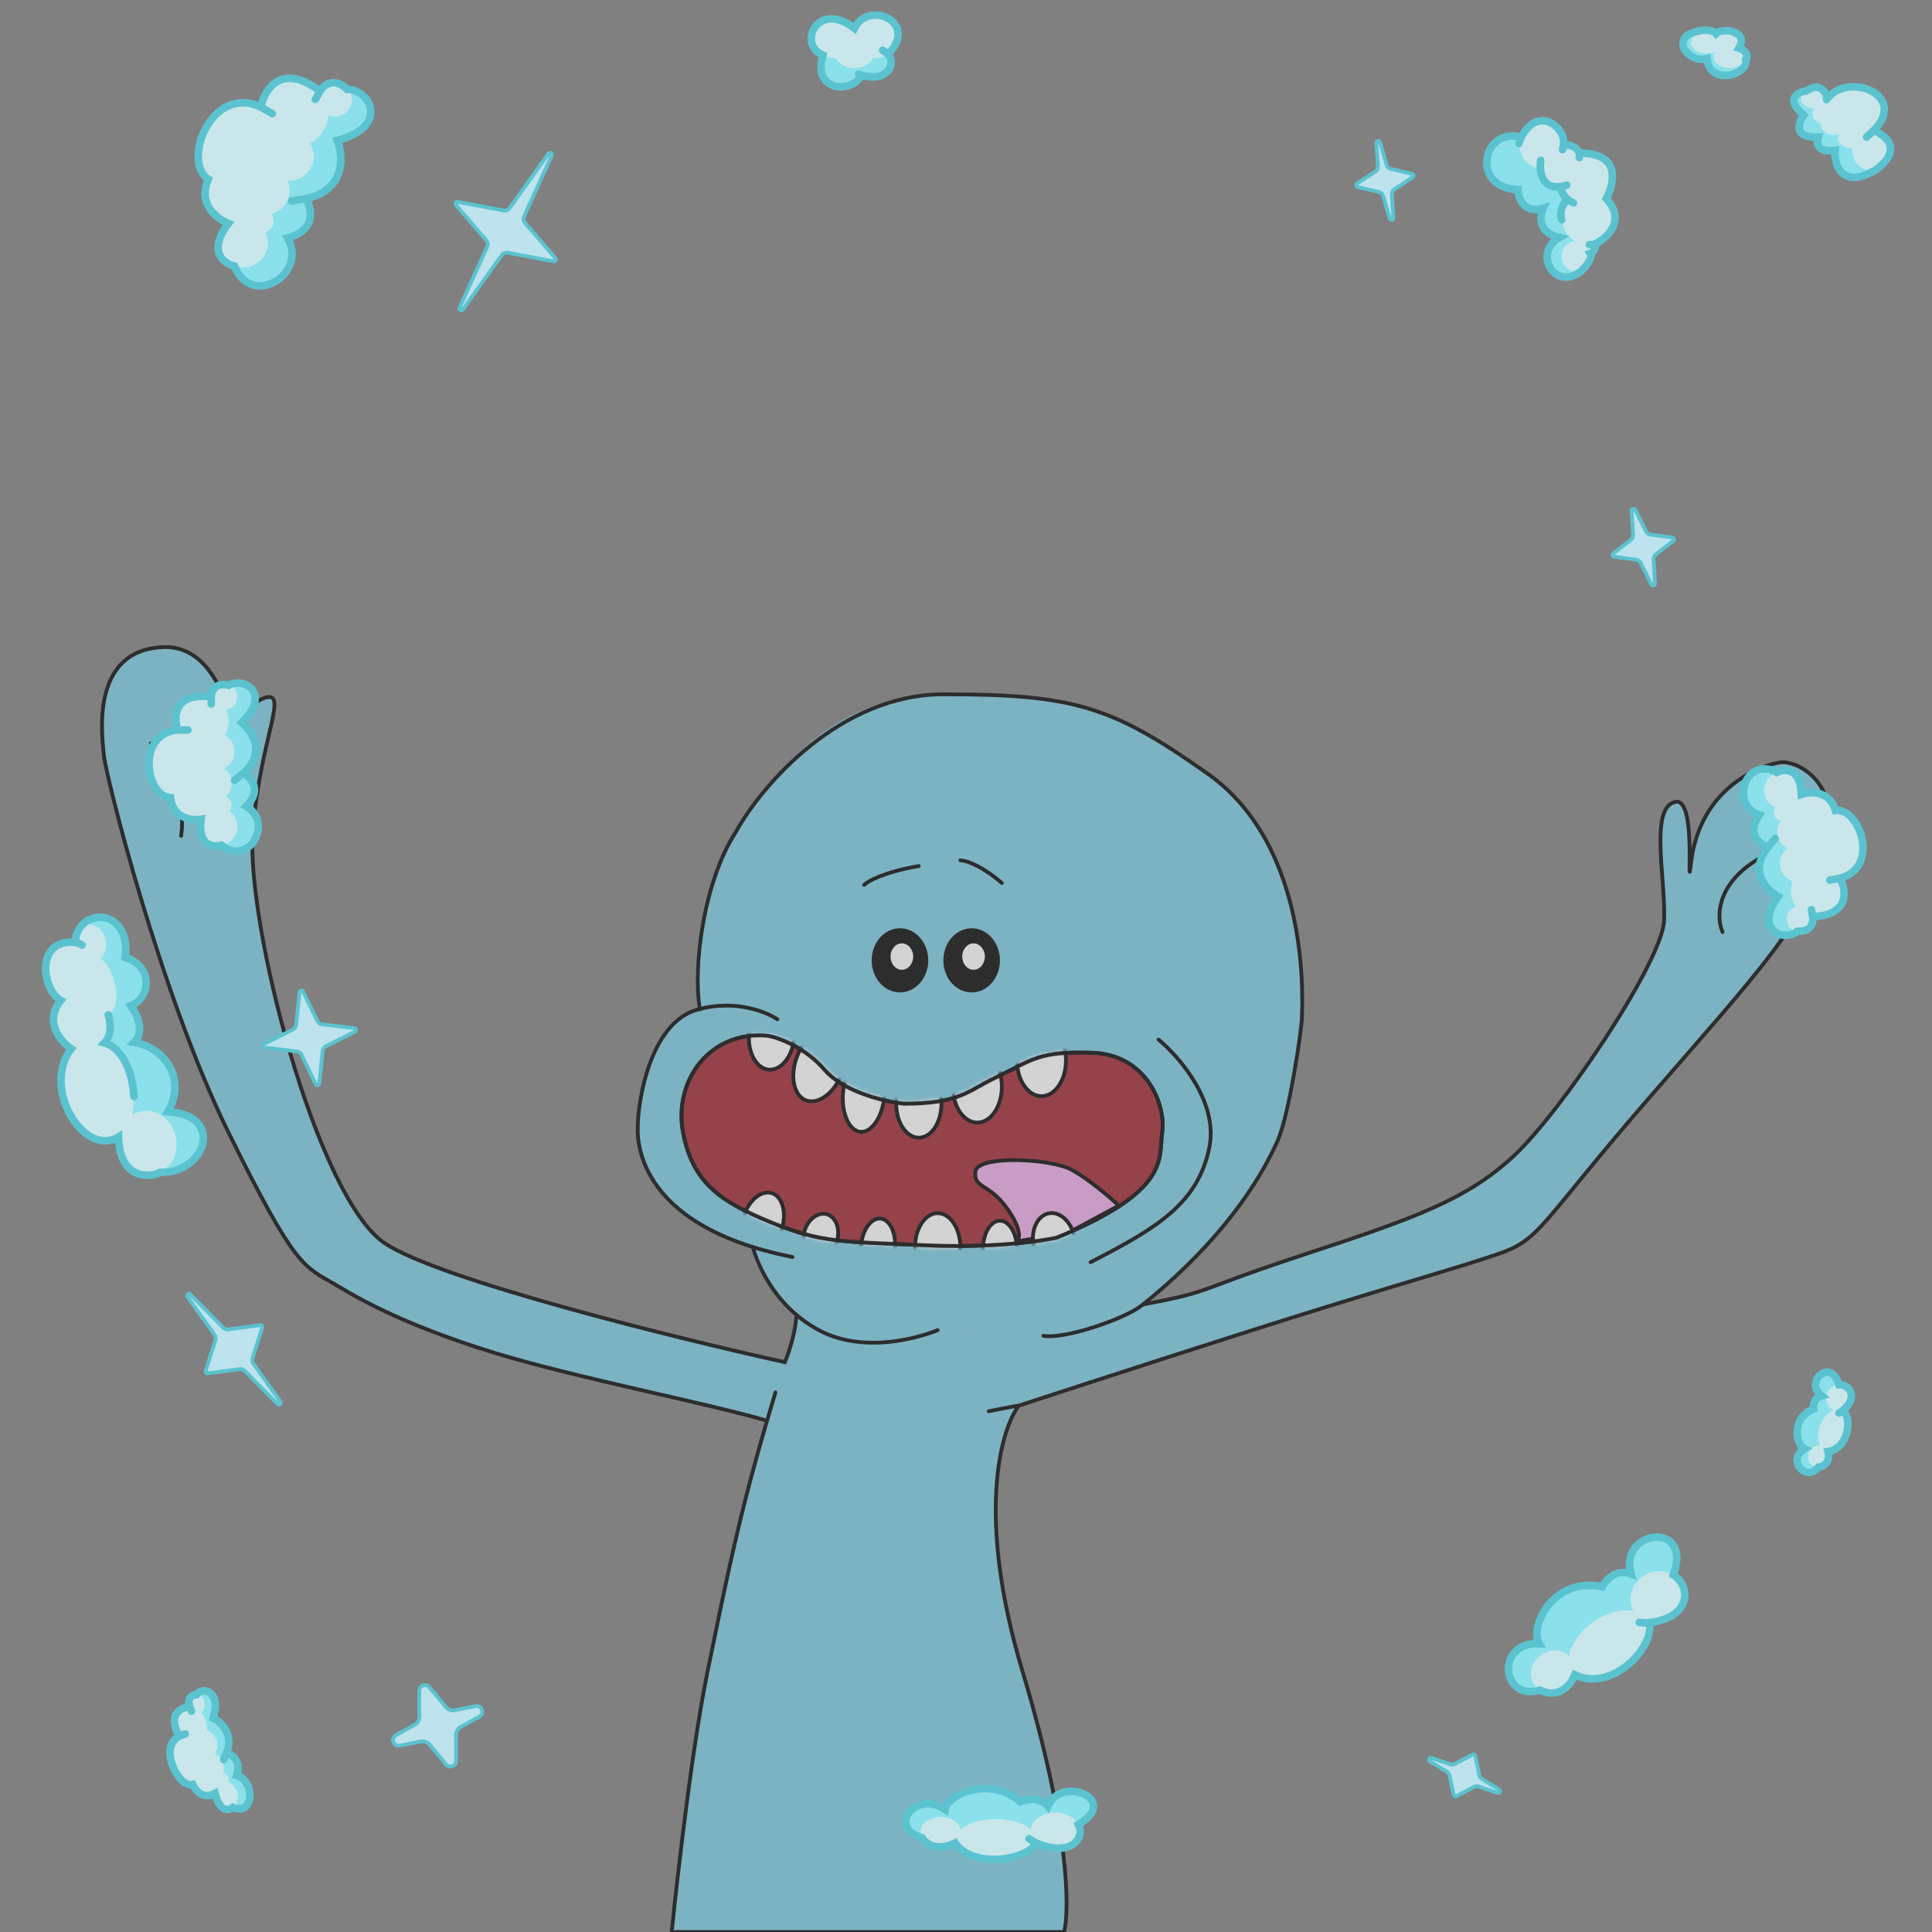 <svg width="512" height="512" viewBox="0 0 512 512" fill="none" xmlns="http://www.w3.org/2000/svg">
<rect x="0" y="0" width="512" height="512" fill="#808080" stroke="none"/>
<g clip-path="url(#clip0_66_1560)">
<g opacity="0.65">
<path d="M187.5 443C182.5 467.5 178 512 178 512H282C283.5 506.167 283.4 484.2 271 443C258.6 401.8 265.167 378.833 270 372.5C287.833 366.667 329 353.3 351 346.5C378.5 338 384.5 336.5 396.5 332.5C408.5 328.5 407.5 325 437 291C466.5 257 478 245 483.5 226.5C489 208 477 202 472.5 202C469.5 202 450 207 448 230C447 236.5 449.6 211.3 444 212.5C437 214 441.5 233 441 244C440.5 255 413.5 295 401 306.5C388.5 318 374.7 322.9 345.5 332.5C309 344.5 327 341.5 284.5 349C250.5 355 221.333 349.167 211 345.5C211.333 347.333 211.2 353 208 361C178.667 354.5 116.4 339.1 102 329.5C84 317.5 65 244.5 67 220C69 195.5 76.8 182.6 70 185C61.5 188 63.5 202 63.5 203.5C63.5 205 62 170.5 43 171.5C24 172.5 27 194.5 27.5 200C28 205.5 42.5 263.5 60.5 300C78.5 336.5 80.5 335.5 89 340.5C92.714 342.685 104.939 350.501 131 358.5C152.658 365.148 187.275 371.81 203.278 376.5C201.565 382.374 199.208 390.667 197.5 397.5C194.5 409.5 192.5 418.5 187.5 443Z" fill="#7ACEE7"/>
<path d="M205.5 369C205.5 369 204.573 372.059 203.278 376.5M270 372.5C265.167 378.833 258.6 401.8 271 443C283.4 484.2 283.5 506.167 282 512H178C178 512 182.5 467.5 187.5 443C192.5 418.5 194.5 409.5 197.5 397.5C199.208 390.667 201.565 382.374 203.278 376.5M270 372.5C287.833 366.667 329 353.3 351 346.5C378.5 338 384.5 336.5 396.5 332.5C408.5 328.5 407.5 325 437 291C466.5 257 478 245 483.5 226.5C489 208 477 202 472.5 202C469.5 202 450 207 448 230C447 236.5 449.6 211.3 444 212.5C437 214 441.5 233 441 244C440.5 255 413.5 295 401 306.5C388.5 318 374.7 322.9 345.5 332.5C309 344.5 327 341.5 284.5 349C250.5 355 221.333 349.167 211 345.5C211.333 347.333 211.2 353 208 361C178.667 354.5 116.4 339.1 102 329.5C84 317.5 65 244.5 67 220C69 195.5 76.8 182.6 70 185C61.5 188 63.5 202 63.5 203.5C63.5 205 62 170.5 43 171.5C24 172.5 27 194.5 27.5 200C28 205.5 42.5 263.5 60.5 300C78.5 336.5 80.5 335.5 89 340.5C92.714 342.685 104.939 350.501 131 358.5C152.658 365.148 187.275 371.81 203.278 376.5M270 372.5C269.833 372.5 268 372.8 262 374" stroke="black" stroke-linecap="round"/>
<path d="M210.5 348C220.9 357.2 239.833 354.833 248 352.5C262.333 353.333 292.8 353.6 300 348C309 341 336.098 316.879 341.5 294.5C348.5 265.5 346.5 229 325.5 209.5C297.001 183.036 265.5 184 250 184C234.5 184 216 189.5 198.5 215C181 240.5 184.5 266 185 267C185.4 267.8 194.167 308.333 198.5 328.5C198.5 329.5 200.1 338.8 210.5 348Z" fill="#7ACEE7"/>
<path d="M320.5 305C320.1 317.8 299.333 330.333 289 335C263.5 333.833 212.1 332.5 210.5 332.5C208.5 332.5 165 328 169.5 291.5C173.1 262.3 195 264 205.5 268.5L246.5 278C264.667 275.833 302.3 272.4 307.5 276C314 280.5 321 289 320.5 305Z" fill="#7ACEE7"/>
<ellipse cx="238.5" cy="254.5" rx="7.5" ry="8.5" fill="black"/>
<ellipse cx="257.5" cy="254.5" rx="7.5" ry="8.5" fill="black"/>
<ellipse cx="239" cy="253.5" rx="3" ry="3.5" fill="white"/>
<ellipse cx="258" cy="253.5" rx="3" ry="3.5" fill="white"/>
<path d="M264 285.5C256.4 289.1 254.5 292.5 239.5 292.5C234.667 292 223.7 289.5 218.5 283.5C213.3 277.5 206.333 275 203.5 274.5C188 273 178.5 286.5 181 300C183.5 313.5 191 318.5 204.5 324C218 329.5 223.5 329 245 330C262.2 330.8 275.5 329 280 328C310.5 315.5 307 307 308 300C309 293 304 279.5 289.5 279C275 278.5 273.5 281 264 285.5Z" fill="#A0212E" stroke="black"/>
<path d="M266.713 320C270.484 325.2 270.475 328 269.5 329L283.5 326.5L296.5 319.5C294.167 317.333 288.4 312.4 284 310C278.5 307 259 306 258.5 310.5C258 315 262 313.5 266.713 320Z" fill="#F0ABE9" stroke="black"/>
<mask id="mask0_66_1560" style="mask-type:alpha" maskUnits="userSpaceOnUse" x="180" y="273" width="129" height="58">
<path d="M264 285.5C256.4 289.1 254.5 292.5 239.5 292.5C234.667 292 223.7 289.5 218.5 283.5C213.3 277.5 206.333 275 203.5 274.5C188 273 178.5 286.5 181 300C183.5 313.5 191 318.5 204.5 324C218 329.5 223.5 329 245 330C262.2 330.8 275.5 329 280 328C310.5 315.5 307 307 308 300C309 293 304 279.5 289.5 279C275 278.5 273.5 281 264 285.5Z" fill="#AF1D27" stroke="black"/>
</mask>
<g mask="url(#mask0_66_1560)">
<path d="M248.5 321.5C250.082 321.5 251.57 322.436 252.684 324.064C253.796 325.69 254.5 327.964 254.5 330.5C254.5 333.036 253.796 335.31 252.684 336.936C251.57 338.564 250.082 339.5 248.5 339.5C246.918 339.5 245.43 338.564 244.316 336.936C243.204 335.31 242.5 333.036 242.5 330.5C242.5 327.964 243.204 325.69 244.316 324.064C245.43 322.436 246.918 321.5 248.5 321.5Z" fill="white" stroke="black"/>
<path d="M265 323.5C266.146 323.5 267.259 324.245 268.111 325.608C268.959 326.965 269.5 328.87 269.5 331C269.5 333.13 268.959 335.035 268.111 336.392C267.259 337.755 266.146 338.5 265 338.5C263.854 338.5 262.741 337.755 261.889 336.392C261.041 335.035 260.5 333.13 260.5 331C260.5 328.87 261.041 326.965 261.889 325.608C262.741 324.245 263.854 323.5 265 323.5Z" fill="white" stroke="black"/>
<path d="M278.008 321.537C279.454 321.282 280.938 321.823 282.174 322.979C283.411 324.135 284.373 325.886 284.739 327.965C285.106 330.044 284.801 332.02 284.035 333.529C283.268 335.038 282.059 336.054 280.613 336.309C279.167 336.564 277.684 336.022 276.448 334.867C275.211 333.711 274.248 331.959 273.882 329.88C273.515 327.801 273.821 325.826 274.587 324.316C275.354 322.808 276.562 321.792 278.008 321.537Z" fill="white" stroke="black"/>
<path d="M233.332 322.934C234.474 323.034 235.518 323.873 236.248 325.305C236.974 326.731 237.347 328.675 237.161 330.798C236.975 332.92 236.271 334.77 235.308 336.048C234.34 337.332 233.166 337.977 232.025 337.877C230.883 337.777 229.839 336.938 229.109 335.505C228.383 334.08 228.01 332.135 228.195 330.013C228.381 327.891 229.086 326.04 230.049 324.763C231.016 323.479 232.19 322.834 233.332 322.934Z" fill="white" stroke="black"/>
<path d="M219.065 321.777C220.218 322.086 221.132 322.981 221.655 324.24C222.179 325.5 222.297 327.101 221.859 328.737C221.42 330.374 220.518 331.701 219.434 332.53C218.351 333.359 217.112 333.677 215.959 333.368C214.806 333.059 213.892 332.164 213.369 330.905C212.845 329.645 212.727 328.044 213.165 326.408C213.604 324.772 214.507 323.445 215.59 322.615C216.673 321.786 217.912 321.468 219.065 321.777Z" fill="white" stroke="black"/>
<path d="M204.524 316.181C205.853 316.587 206.868 317.779 207.383 319.494C207.897 321.204 207.892 323.379 207.212 325.6C206.533 327.822 205.322 329.628 203.939 330.758C202.553 331.891 201.045 332.312 199.716 331.906C198.387 331.499 197.373 330.308 196.858 328.593C196.343 326.883 196.349 324.709 197.028 322.487C197.708 320.265 198.919 318.459 200.301 317.329C201.687 316.196 203.195 315.775 204.524 316.181Z" fill="white" stroke="black"/>
<path d="M243.5 283.5C245.082 283.5 246.57 284.436 247.684 286.064C248.796 287.69 249.5 289.964 249.5 292.5C249.5 295.036 248.796 297.31 247.684 298.936C246.57 300.564 245.082 301.5 243.5 301.5C241.918 301.5 240.43 300.564 239.316 298.936C238.204 297.31 237.5 295.036 237.5 292.5C237.5 289.964 238.204 287.69 239.316 286.064C240.43 284.436 241.918 283.5 243.5 283.5Z" fill="white" stroke="black"/>
<path d="M229.764 280.021C231.159 280.143 232.432 281.256 233.312 283.165C234.185 285.061 234.618 287.644 234.371 290.462C234.125 293.28 233.25 295.75 232.061 297.464C230.862 299.192 229.415 300.067 228.021 299.945C226.626 299.823 225.353 298.71 224.473 296.8C223.599 294.905 223.167 292.321 223.413 289.504C223.66 286.686 224.535 284.216 225.724 282.502C226.922 280.774 228.369 279.899 229.764 280.021Z" fill="white" stroke="black"/>
<path d="M220.744 272.923C222.301 273.52 223.401 275.053 223.856 277.168C224.309 279.279 224.1 281.905 223.091 284.535C222.081 287.164 220.479 289.256 218.73 290.521C216.976 291.789 215.134 292.192 213.576 291.594C212.019 290.996 210.919 289.464 210.465 287.348C210.011 285.238 210.22 282.611 211.23 279.982C212.239 277.352 213.841 275.26 215.59 273.996C217.344 272.728 219.187 272.325 220.744 272.923Z" fill="white" stroke="black"/>
<path d="M205.284 265.534C206.86 265.672 208.261 266.735 209.229 268.454C210.195 270.17 210.698 272.497 210.477 275.023C210.256 277.549 209.357 279.753 208.107 281.276C206.855 282.8 205.291 283.604 203.716 283.466C202.14 283.328 200.739 282.265 199.772 280.546C198.805 278.83 198.302 276.503 198.523 273.977C198.744 271.451 199.643 269.247 200.893 267.724C202.145 266.2 203.709 265.396 205.284 265.534Z" fill="white" stroke="black"/>
<path d="M259 278.5C260.725 278.5 262.338 279.498 263.54 281.216C264.741 282.932 265.5 285.329 265.5 288C265.5 290.671 264.741 293.068 263.54 294.784C262.338 296.502 260.725 297.5 259 297.5C257.275 297.5 255.662 296.502 254.46 294.784C253.259 293.068 252.5 290.671 252.5 288C252.5 285.329 253.259 282.932 254.46 281.216C255.662 279.498 257.275 278.5 259 278.5Z" fill="white" stroke="black"/>
<path d="M276 271.5C277.725 271.5 279.338 272.498 280.54 274.216C281.741 275.932 282.5 278.329 282.5 281C282.5 283.671 281.741 286.068 280.54 287.784C279.338 289.502 277.725 290.5 276 290.5C274.275 290.5 272.662 289.502 271.46 287.784C270.259 286.068 269.5 283.671 269.5 281C269.5 278.329 270.259 275.932 271.46 274.216C272.662 272.498 274.275 271.5 276 271.5Z" fill="white" stroke="black"/>
</g>
<path d="M264 285.5C256.4 289.1 254.5 292.5 239.5 292.5C234.667 292 223.7 289.5 218.5 283.5C213.3 277.5 206.333 275 203.5 274.5C188 273 178.5 286.5 181 300C183.5 313.5 191 318.5 204.5 324C218 329.5 223.5 329 245 330C262.2 330.8 275.5 329 280 328C310.5 315.5 307 307 308 300C309 293 304 279.5 289.5 279C275 278.5 273.5 281 264 285.5Z" stroke="black"/>
<path d="M229 234.5C230 233.5 234.3 231.1 243.5 229.5" stroke="black" stroke-linecap="round"/>
<path d="M254.5 228C255.833 228 259.9 229.2 265.5 234" stroke="black" stroke-linecap="round"/>
<path d="M40 197C43.333 200.333 49.6 209.9 48 221.5" stroke="black" stroke-linecap="round"/>
<path d="M456.5 247C454.5 242.333 454.9 231.3 472.5 224.5" stroke="black" stroke-linecap="round"/>
<path d="M206.014 270.12C203.514 268.453 195.4 264.7 185 267.5C172 271 169.014 292.537 169.014 298.62C169.014 300.12 167.014 324.62 210.014 333.12" stroke="black" stroke-linecap="round"/>
<path d="M307 275.5C312.5 280 322.9 292 320.5 304C317.5 319 306.5 325.5 289 334.5" stroke="black" stroke-linecap="round"/>
<path d="M248.5 352.5C248.5 352.5 231 360 217 352.5C203 345 199.5 330.5 199.5 330.5M185.5 267.5C183.5 256.5 186.5 233.5 195 220.5C202 207.833 222.774 184 250 184C284.5 184 294.5 187 320 205C348.212 224.914 345 267.938 345 270C345 272 341.862 295 338.5 302.5C332 317 319.5 332.5 302.5 346C298.093 349.5 282.167 355 276.5 354" stroke="black" stroke-linecap="round"/>
</g>
<ellipse cx="415.429" cy="67.894" rx="5.123" ry="5.41" fill="#8AE1EB"/>
<ellipse cx="413.647" cy="57.545" rx="5.123" ry="5.41" fill="#8AE1EB"/>
<ellipse cx="407.41" cy="50.018" rx="5.123" ry="5.41" fill="#8AE1EB"/>
<ellipse cx="413.202" cy="50.959" rx="5.123" ry="5.41" fill="#8AE1EB"/>
<ellipse cx="401.396" cy="43.197" rx="7.128" ry="7.056" fill="#8AE1EB"/>
<ellipse cx="417.656" cy="67.894" rx="3.787" ry="3.999" fill="#C9E7EB"/>
<ellipse cx="420.551" cy="64.837" rx="2.227" ry="2.352" fill="#C9E7EB"/>
<ellipse cx="420.774" cy="57.545" rx="6.905" ry="7.292" fill="#C9E7EB"/>
<ellipse cx="420.328" cy="47.666" rx="6.905" ry="7.292" fill="#C9E7EB"/>
<ellipse cx="413.647" cy="43.903" rx="5.568" ry="5.88" fill="#C9E7EB"/>
<ellipse cx="408.524" cy="38.493" rx="5.791" ry="6.116" fill="#C9E7EB"/>
<path d="M408.302 42.491C407.894 45.289 408.493 50.213 413.647 49.445M415.207 49.077C414.646 49.253 414.127 49.374 413.647 49.445M413.647 49.445C413.647 50.42 414.316 52.653 416.988 53.782" stroke="#5BC3CF" stroke-width="2" stroke-linecap="round"/>
<path d="M415.429 52.841C414.612 53.468 413.157 55.428 413.87 58.251" stroke="#5BC3CF" stroke-width="2" stroke-linecap="round"/>
<path d="M403.179 36.376C392.71 33.553 389.636 49.877 402.288 50.253C402.362 52.527 403.802 56.698 408.97 55.193C408.004 57.231 407.5 61.638 413.202 62.955C406.074 66.953 412.088 77.679 419.215 71.658C420.255 70.638 422.156 68.318 421.443 67.189C421.962 67.032 422.957 66.295 422.779 64.601M403.179 36.376C407.455 27.72 415.206 33.788 414.315 38.493M403.179 36.376L402.51 38.022M422.779 64.601C425.897 63.112 431.02 58.486 425.675 52.605C427.902 48.528 429.595 40.421 418.547 40.61M422.779 64.601C422.705 64.68 422.289 64.837 421.22 64.837M418.547 40.61C418.25 39.747 416.988 38.116 414.315 38.493M418.547 40.61V41.786M414.315 38.493L414.092 39.669" stroke="#5BC3CF" stroke-width="2" stroke-linecap="round"/>
<ellipse cx="246.217" cy="482.658" rx="6.145" ry="4.596" fill="#8AE1EB"/>
<ellipse cx="273.101" cy="481.509" rx="6.145" ry="4.596" fill="#8AE1EB"/>
<ellipse cx="283.855" cy="479.211" rx="6.145" ry="4.596" fill="#8AE1EB"/>
<ellipse cx="261.195" cy="481.222" rx="11.138" ry="7.182" fill="#8AE1EB"/>
<ellipse cx="249.29" cy="485.531" rx="5.377" ry="4.022" fill="#C9E7EB"/>
<ellipse cx="263.883" cy="487.542" rx="10.754" ry="5.458" fill="#C9E7EB"/>
<ellipse cx="279.63" cy="485.244" rx="6.529" ry="4.884" fill="#C9E7EB"/>
<path d="M274.637 488.404C283.547 492.311 287.695 487.254 285.775 483.52C297.143 476.855 281.166 470.305 277.71 478.636C275.559 476.108 271.949 476.817 270.412 477.487C262.117 470.363 250.825 475.763 250.441 479.498C242.376 474.327 235.078 484.382 244.296 486.967C246.754 490.644 251.209 489.457 253.13 488.404C257.738 495.298 272.333 493 274.637 488.404ZM274.637 488.404C274.509 488.404 273.946 488.174 272.717 487.254" stroke="#5BC3CF" stroke-width="2" stroke-linecap="round"/>
<ellipse cx="479.49" cy="386.835" rx="3.318" ry="3.145" transform="rotate(-70 479.49 386.835)" fill="#8AE1EB"/>
<ellipse cx="483.716" cy="372.924" rx="3.318" ry="3.145" transform="rotate(-70 483.716 372.924)" fill="#8AE1EB"/>
<ellipse cx="484.224" cy="366.929" rx="3.318" ry="3.145" transform="rotate(-70 484.224 366.929)" fill="#8AE1EB"/>
<ellipse cx="481.332" cy="378.898" rx="6.014" ry="4.914" transform="rotate(-70 481.332 378.898)" fill="#8AE1EB"/>
<ellipse cx="481.904" cy="385.948" rx="2.904" ry="2.752" transform="rotate(-70 481.904 385.948)" fill="#C9E7EB"/>
<ellipse cx="485.892" cy="379.013" rx="5.807" ry="3.735" transform="rotate(-70 485.892 379.013)" fill="#C9E7EB"/>
<ellipse cx="487.323" cy="370.485" rx="3.526" ry="3.341" transform="rotate(-70 487.323 370.485)" fill="#C9E7EB"/>
<path d="M488.432 373.757C492.59 370.15 490.105 366.862 487.35 366.963C485.164 359.634 478.002 366.209 482.72 369.912C480.697 370.412 480.486 372.41 480.634 373.346C474.521 375.889 475.908 382.882 478.238 383.951C473.424 386.834 478.54 392.89 481.905 388.817C484.723 388.431 484.783 385.892 484.46 384.671C489.744 383.946 490.962 376.002 488.432 373.757ZM488.432 373.757C488.409 373.822 488.157 374.054 487.339 374.463" stroke="#5BC3CF" stroke-width="2" stroke-linecap="round"/>
<ellipse cx="406.498" cy="441.832" rx="6.882" ry="6.29" transform="rotate(-35 406.498 441.832)" fill="#8AE1EB"/>
<ellipse cx="430.262" cy="423.273" rx="6.882" ry="6.29" transform="rotate(-35 430.262 423.273)" fill="#8AE1EB"/>
<ellipse cx="438.324" cy="413.789" rx="6.882" ry="6.29" transform="rotate(-35 438.324 413.789)" fill="#8AE1EB"/>
<ellipse cx="419.113" cy="430.6" rx="12.475" ry="9.828" transform="rotate(-35 419.113 430.6)" fill="#8AE1EB"/>
<ellipse cx="411.572" cy="443.079" rx="6.022" ry="5.504" transform="rotate(-35 411.572 443.079)" fill="#C9E7EB"/>
<ellipse cx="426.54" cy="435.957" rx="12.044" ry="7.469" transform="rotate(-35 426.54 435.957)" fill="#C9E7EB"/>
<ellipse cx="439.183" cy="423.265" rx="7.313" ry="6.683" transform="rotate(-35 439.183 423.265)" fill="#C9E7EB"/>
<path d="M437.083 430.015C448.325 428.67 448.162 420.338 443.469 417.385C448.667 402.611 428.868 405.533 432.236 417.092C428.278 415.64 425.522 418.754 424.639 420.492C411.436 417.835 405.316 431.143 407.895 435.576C396.436 434.961 397.633 450.919 408.119 447.896C413.261 450.439 416.416 446.246 417.351 443.832C426.991 448.599 438.577 436.648 437.083 430.015ZM437.083 430.015C436.966 430.097 436.269 430.201 434.42 429.96" stroke="#5BC3CF" stroke-width="2" stroke-linecap="round"/>
<ellipse cx="54.149" cy="452.269" rx="3.163" ry="3.954" transform="rotate(-20 54.149 452.269)" fill="#8AE1EB"/>
<ellipse cx="55.657" cy="461.037" rx="4.744" ry="5.931" transform="rotate(-20 55.657 461.037)" fill="#8AE1EB"/>
<ellipse cx="59.944" cy="468.192" rx="3.163" ry="3.954" transform="rotate(-20 59.944 468.192)" fill="#8AE1EB"/>
<ellipse cx="62.88" cy="474.938" rx="3.615" ry="4.519" transform="rotate(-20 62.88 474.938)" fill="#8AE1EB"/>
<ellipse cx="50.638" cy="457.154" rx="4.066" ry="5.084" transform="rotate(-20 50.638 457.154)" fill="#C9E7EB"/>
<ellipse cx="52.18" cy="451.483" rx="2.033" ry="2.542" transform="rotate(-20 52.18 451.483)" fill="#C9E7EB"/>
<ellipse cx="50.563" cy="466.197" rx="5.422" ry="6.778" transform="rotate(-20 50.563 466.197)" fill="#C9E7EB"/>
<ellipse cx="54.502" cy="471.075" rx="3.84" ry="4.801" transform="rotate(-20 54.502 471.075)" fill="#C9E7EB"/>
<ellipse cx="54.577" cy="462.031" rx="2.937" ry="3.672" transform="rotate(-20 54.577 462.031)" fill="#C9E7EB"/>
<ellipse cx="56.277" cy="468.025" rx="2.937" ry="3.672" transform="rotate(-20 56.277 468.025)" fill="#C9E7EB"/>
<ellipse cx="60.025" cy="475.677" rx="2.937" ry="3.672" transform="rotate(-20 60.025 475.677)" fill="#C9E7EB"/>
<ellipse cx="59.212" cy="471.465" rx="1.355" ry="1.695" transform="rotate(-20 59.212 471.465)" fill="#C9E7EB"/>
<path d="M47.608 460.059C46.102 457.903 44.525 453.307 50.269 452.178M47.608 460.059C41.726 462.922 47.381 473.967 51.086 472.919C52.817 476.617 55.745 476.032 56.993 475.277C58.261 480.346 60.662 479.853 61.704 478.973C67.248 481.523 67.801 471.945 62.705 470.494C64 466.656 61.48 464.928 60.059 464.544M47.608 460.059L49.094 459.519M50.269 452.178C49.914 451.205 49.774 449.233 52.043 449.128C53.587 446.763 58.872 448.205 56.465 455.333C58.499 456.296 62.064 459.486 60.059 464.544M50.269 452.178L50.752 453.505M60.059 464.544L59.268 466.335" stroke="#5BC3CF" stroke-width="2" stroke-linecap="round"/>
<ellipse cx="62.154" cy="186.58" rx="5.403" ry="5.346" fill="#8AE1EB"/>
<ellipse cx="59.453" cy="198.418" rx="8.104" ry="8.019" fill="#8AE1EB"/>
<ellipse cx="62.154" cy="209.492" rx="5.403" ry="5.346" fill="#8AE1EB"/>
<ellipse cx="62.925" cy="219.42" rx="6.174" ry="6.11" fill="#8AE1EB"/>
<ellipse cx="53.664" cy="191.163" rx="6.946" ry="6.874" fill="#C9E7EB"/>
<ellipse cx="59.452" cy="184.671" rx="3.473" ry="3.437" fill="#C9E7EB"/>
<ellipse cx="48.261" cy="202.618" rx="9.262" ry="9.165" fill="#C9E7EB"/>
<ellipse cx="51.734" cy="210.638" rx="6.56" ry="6.492" fill="#C9E7EB"/>
<ellipse cx="57.137" cy="199.182" rx="5.017" ry="4.964" fill="#C9E7EB"/>
<ellipse cx="56.365" cy="207.583" rx="5.017" ry="4.964" fill="#C9E7EB"/>
<ellipse cx="57.909" cy="219.039" rx="5.017" ry="4.964" fill="#C9E7EB"/>
<ellipse cx="59.066" cy="213.311" rx="2.315" ry="2.291" fill="#C9E7EB"/>
<path d="M47.103 193.454C45.945 190.017 46.1 183.449 55.979 184.671M47.103 193.454C35.989 194.37 38.613 211.019 45.174 211.401C45.791 216.9 50.834 217.511 53.278 217.129C52.352 224.156 56.493 224.639 58.68 224.003C66.09 229.807 72.573 217.893 65.24 213.692C69.563 209.416 66.527 206.055 64.469 204.91M47.103 193.454L49.804 193.454M55.979 184.671C55.979 183.271 56.905 180.699 60.61 181.616C64.469 179.325 72.109 183.602 64.083 191.544C66.784 193.708 70.643 199.411 64.469 204.91M55.979 184.671L55.979 186.58M64.469 204.91L62.153 206.819" stroke="#5BC3CF" stroke-width="2" stroke-linecap="round"/>
<ellipse cx="473.969" cy="242.14" rx="5.403" ry="5.346" transform="rotate(170 473.969 242.14)" fill="#8AE1EB"/>
<ellipse cx="474.574" cy="230.013" rx="8.104" ry="8.019" transform="rotate(170 474.574 230.013)" fill="#8AE1EB"/>
<ellipse cx="469.991" cy="219.576" rx="5.403" ry="5.346" transform="rotate(170 469.991 219.576)" fill="#8AE1EB"/>
<ellipse cx="467.507" cy="209.933" rx="6.174" ry="6.11" transform="rotate(170 467.507 209.933)" fill="#8AE1EB"/>
<ellipse cx="481.535" cy="236.153" rx="6.946" ry="6.874" transform="rotate(170 481.535 236.153)" fill="#C9E7EB"/>
<ellipse cx="476.961" cy="243.551" rx="3.473" ry="3.437" transform="rotate(170 476.961 243.551)" fill="#C9E7EB"/>
<ellipse cx="484.866" cy="223.933" rx="9.262" ry="9.165" transform="rotate(170 484.866 223.933)" fill="#C9E7EB"/>
<ellipse cx="480.053" cy="216.639" rx="6.56" ry="6.492" transform="rotate(170 480.053 216.639)" fill="#C9E7EB"/>
<ellipse cx="476.722" cy="228.859" rx="5.017" ry="4.964" transform="rotate(170 476.722 228.859)" fill="#C9E7EB"/>
<ellipse cx="476.023" cy="220.451" rx="5.017" ry="4.964" transform="rotate(170 476.023 220.451)" fill="#C9E7EB"/>
<ellipse cx="472.513" cy="209.437" rx="5.017" ry="4.964" transform="rotate(170 472.513 209.437)" fill="#C9E7EB"/>
<ellipse cx="472.368" cy="215.279" rx="2.315" ry="2.291" transform="rotate(170 472.368 215.279)" fill="#C9E7EB"/>
<path d="M487.598 232.757C489.335 235.941 490.323 242.436 480.382 242.948M487.598 232.757C498.384 229.925 492.908 213.984 486.382 214.747C484.819 209.439 479.747 209.713 477.406 210.514C477.098 203.433 472.935 203.676 470.892 204.683C462.587 200.253 458.272 213.112 466.222 215.976C462.708 220.938 466.281 223.72 468.507 224.491M487.598 232.757L484.938 233.227M480.382 242.948C480.625 244.327 480.16 247.02 476.352 246.761C472.95 249.687 464.682 246.802 471.208 237.586C468.172 235.924 463.381 230.979 468.507 224.491M480.382 242.948L480.051 241.068M468.507 224.491L470.456 222.209" stroke="#5BC3CF" stroke-width="2" stroke-linecap="round"/>
<circle cx="90.505" cy="30.327" r="7" transform="rotate(30 90.505 30.327)" fill="#8AE1EB"/>
<circle cx="79.724" cy="42.001" r="10.5" transform="rotate(30 79.724 42.001)" fill="#8AE1EB"/>
<circle cx="75.505" cy="56.308" r="7" transform="rotate(30 75.505 56.308)" fill="#8AE1EB"/>
<circle cx="69.871" cy="68.067" r="8" transform="rotate(30 69.871 68.067)" fill="#8AE1EB"/>
<circle cx="77.978" cy="30.024" r="9" transform="rotate(30 77.978 30.024)" fill="#C9E7EB"/>
<circle cx="88.724" cy="26.412" r="4.5" transform="rotate(30 88.724 26.412)" fill="#C9E7EB"/>
<circle cx="64.416" cy="39.514" r="12" transform="rotate(30 64.416 39.514)" fill="#C9E7EB"/>
<circle cx="63.063" cy="50.857" r="8.5" transform="rotate(30 63.063 50.857)" fill="#C9E7EB"/>
<circle cx="76.626" cy="41.367" r="6.5" transform="rotate(30 76.626 41.367)" fill="#C9E7EB"/>
<circle cx="70.26" cy="50.393" r="6.5" transform="rotate(30 70.26 50.393)" fill="#C9E7EB"/>
<circle cx="64.492" cy="64.383" r="6.5" transform="rotate(30 64.492 64.383)" fill="#C9E7EB"/>
<circle cx="69.54" cy="58.638" r="3" transform="rotate(30 69.54 58.638)" fill="#C9E7EB"/>
<path d="M69.117 28.372C70.068 23.724 74.541 16.377 84.826 24.162M69.117 28.372C56.046 22.211 48.091 42.79 55.202 47.473C52.295 54.109 57.553 58.068 60.545 59.218C54.906 66.586 59.237 69.818 62.107 70.513C66.621 81.894 81.696 72.585 76.219 63.071C83.868 61.022 82.662 55.244 81.103 52.612M69.117 28.372L72.148 30.122M84.826 24.162C85.743 22.575 88.466 20.259 92.022 23.698C97.853 23.6 103.626 33.4 89.42 37.207C91.034 41.41 91.631 50.377 81.103 52.612M84.826 24.162L83.576 26.327M81.103 52.612L77.254 53.277" stroke="#5BC3CF" stroke-width="2" stroke-linecap="round"/>
<ellipse cx="26.774" cy="250.696" rx="6.699" ry="8.089" transform="rotate(-15 26.774 250.696)" fill="#8AE1EB"/>
<ellipse cx="32.647" cy="260.288" rx="6.061" ry="6.548" transform="rotate(-15 32.647 260.288)" fill="#8AE1EB"/>
<ellipse cx="31.125" cy="271.862" rx="6.061" ry="6.548" transform="rotate(-15 31.125 271.862)" fill="#8AE1EB"/>
<ellipse cx="35.719" cy="287.778" rx="10.845" ry="11.556" transform="rotate(-15 35.719 287.778)" fill="#8AE1EB"/>
<ellipse cx="44.628" cy="302.538" rx="9.25" ry="8.089" transform="rotate(-15 44.628 302.538)" fill="#8AE1EB"/>
<ellipse cx="23.912" cy="249.869" rx="4.147" ry="5.007" transform="rotate(-15 23.912 249.869)" fill="#C9E7EB"/>
<ellipse cx="26.286" cy="261.196" rx="4.147" ry="8.089" transform="rotate(-15 26.286 261.196)" fill="#C9E7EB"/>
<ellipse cx="19.137" cy="257.928" rx="7.018" ry="8.474" transform="rotate(-15 19.137 257.928)" fill="#C9E7EB"/>
<ellipse cx="21.91" cy="270.743" rx="7.018" ry="8.474" transform="rotate(-15 21.91 270.743)" fill="#C9E7EB"/>
<ellipse cx="39.093" cy="302.825" rx="7.655" ry="8.474" transform="rotate(-15 39.093 302.825)" fill="#C9E7EB"/>
<ellipse cx="25.77" cy="288.849" rx="9.25" ry="13.867" transform="rotate(-15 25.77 288.849)" fill="#C9E7EB"/>
<path d="M28.689 268.926C29.223 270.511 29.776 274.218 27.71 276.366C30.063 276.932 34.914 280.577 35.495 290.63" stroke="#5BC3CF" stroke-width="2" stroke-linecap="round"/>
<path d="M19.916 249.743C9.346 248.747 11.008 262.099 16.11 265.119C11.557 270.805 16.062 276.031 18.883 277.934C10.851 288.38 22.355 306.911 31.417 301.293C31.584 311.776 38.712 312.498 42.518 310.68C54.241 311.048 59.953 295.641 44.484 294.601C49.677 285.634 43.179 277.405 35.603 276.245C38.495 273.237 36.174 268.516 34.651 266.531C39.914 264.483 40.777 256.117 33.21 253.758C34.85 240.159 20.396 240.443 19.916 249.743ZM19.916 249.743C20.257 249.785 21.103 249.984 21.755 250.447" stroke="#5BC3CF" stroke-width="2" stroke-linecap="round"/>
<ellipse cx="222.969" cy="17.516" rx="5.758" ry="5.272" fill="#8AE1EB"/>
<ellipse cx="230.742" cy="16.198" rx="4.895" ry="4.481" fill="#8AE1EB"/>
<ellipse cx="221.241" cy="10.135" rx="5.758" ry="5.272" fill="#C9E7EB"/>
<ellipse cx="226.424" cy="12.771" rx="5.758" ry="5.272" fill="#C9E7EB"/>
<ellipse cx="231.894" cy="9.872" rx="6.046" ry="5.536" fill="#C9E7EB"/>
<path d="M235.349 14.353C243.641 5.918 230.167 -0.145 226.424 7.499C216.75 -0.092 211.164 11.717 218.074 14.617C215.08 24.739 226.424 24.634 228.152 19.889M235.349 14.353C237.653 16.989 235.062 21.997 228.152 19.889M235.349 14.353C235.253 14.265 234.831 13.931 233.91 13.299M228.152 19.889L227.576 19.625" stroke="#5BC3CF" stroke-width="2" stroke-linecap="round"/>
<ellipse cx="451.446" cy="11.878" rx="5.15" ry="3.618" fill="#8AE1EB"/>
<ellipse cx="457.506" cy="16.135" rx="5.15" ry="3.618" fill="#8AE1EB"/>
<ellipse cx="452.355" cy="11.24" rx="4.241" ry="2.98" fill="#C9E7EB"/>
<ellipse cx="457.202" cy="11.24" rx="4.241" ry="2.98" fill="#C9E7EB"/>
<ellipse cx="458.414" cy="15.07" rx="4.241" ry="2.98" fill="#C9E7EB"/>
<path d="M460.838 12.729C463.565 8.26 456.597 7.196 454.779 8.899C454.274 8.189 451.75 7.196 447.508 9.111C443.57 11.665 448.114 16.773 452.355 15.496C453.082 22.988 463.565 19.753 462.656 15.709C463.868 14.219 461.545 12.942 460.838 12.729Z" stroke="#5BC3CF" stroke-width="2" stroke-linecap="round"/>
<ellipse cx="479.158" cy="27.279" rx="4.158" ry="3.216" fill="#8AE1EB"/>
<ellipse cx="480.669" cy="33.126" rx="4.158" ry="3.216" fill="#8AE1EB"/>
<ellipse cx="482.182" cy="30.202" rx="4.158" ry="3.216" fill="#8AE1EB"/>
<ellipse cx="485.962" cy="36.635" rx="4.158" ry="3.216" fill="#8AE1EB"/>
<ellipse cx="492.387" cy="41.02" rx="6.048" ry="5.848" fill="#8AE1EB"/>
<ellipse cx="480.67" cy="26.109" rx="3.402" ry="2.631" fill="#C9E7EB"/>
<ellipse cx="483.694" cy="30.202" rx="3.402" ry="2.631" fill="#C9E7EB"/>
<ellipse cx="485.961" cy="33.126" rx="3.402" ry="2.631" fill="#C9E7EB"/>
<ellipse cx="490.875" cy="29.91" rx="8.316" ry="6.432" fill="#C9E7EB"/>
<ellipse cx="490.498" cy="36.635" rx="3.402" ry="2.631" fill="#C9E7EB"/>
<ellipse cx="495.789" cy="39.851" rx="4.914" ry="5.263" fill="#C9E7EB"/>
<path d="M484.072 26.401C489.364 18.799 505.92 24.998 496.546 34.588M496.546 34.588C499.822 35.855 504.483 39.734 496.924 45.114C488.154 50.26 485.962 43.652 486.34 39.851C481.502 40.553 481.3 37.804 481.804 36.342C475.152 36.576 476.513 32.541 478.024 30.495C472.884 26.284 476.387 24.355 478.78 24.062C482.107 21.723 484.072 24.355 484.072 26.109M496.546 34.588L494.656 36.342" stroke="#5BC3CF" stroke-width="2" stroke-linecap="round"/>
<path d="M145.369 40.694C145.721 40.201 146.481 40.64 146.231 41.191L138.855 57.402C138.613 57.934 138.702 58.558 139.083 59.001L147.21 68.451C147.519 68.81 147.203 69.356 146.739 69.268L134.49 66.955C133.916 66.847 133.331 67.082 132.992 67.557L122.64 82.051C122.289 82.543 121.528 82.104 121.778 81.553L129.155 65.342C129.397 64.81 129.307 64.186 128.926 63.743L120.799 54.292C120.492 53.934 120.807 53.388 121.271 53.475L133.519 55.789C134.093 55.897 134.678 55.662 135.018 55.186L145.369 40.694Z" fill="#BDE3EF" stroke="#5BC3CF"/>
<path d="M79.378 262.941C79.43 262.441 80.105 262.322 80.325 262.774L84.136 270.621C84.359 271.081 84.802 271.396 85.31 271.456L93.875 272.463C94.367 272.521 94.484 273.183 94.041 273.406L86.337 277.282C85.88 277.512 85.572 277.959 85.519 278.468L84.622 287.145C84.57 287.645 83.895 287.764 83.675 287.311L79.864 279.465C79.641 279.005 79.198 278.69 78.69 278.63L70.125 277.623C69.633 277.564 69.516 276.903 69.959 276.68L77.662 272.804C78.12 272.574 78.428 272.127 78.481 271.618L79.378 262.941Z" fill="#BDE3EF" stroke="#5BC3CF"/>
<path d="M432.409 135.357C432.376 134.814 433.113 134.617 433.356 135.103L436.233 140.857C436.455 141.301 436.882 141.607 437.374 141.673L443.203 142.459C443.643 142.518 443.793 143.078 443.442 143.349L438.786 146.944C438.393 147.248 438.177 147.726 438.206 148.222L438.591 154.643C438.624 155.186 437.888 155.383 437.644 154.897L434.767 149.143C434.545 148.699 434.118 148.393 433.626 148.327L427.797 147.541C427.357 147.482 427.207 146.922 427.558 146.651L432.214 143.056C432.607 142.752 432.823 142.274 432.794 141.778L432.409 135.357Z" fill="#BDE3EF" stroke="#5BC3CF"/>
<path d="M390.222 465.002C390.515 464.848 390.873 465.015 390.944 465.338L392.065 470.503C392.152 470.903 392.399 471.251 392.749 471.465L397.289 474.238C397.798 474.549 397.434 475.328 396.87 475.139L391.827 473.443C391.438 473.313 391.013 473.347 390.65 473.538L385.972 475.999C385.68 476.152 385.321 475.985 385.251 475.662L384.129 470.497C384.042 470.096 383.795 469.748 383.445 469.535L378.905 466.761C378.396 466.451 378.76 465.672 379.324 465.861L384.367 467.557C384.756 467.687 385.181 467.653 385.544 467.462L390.222 465.002Z" fill="#BDE3EF" stroke="#5BC3CF"/>
<path d="M364.744 37.893C364.704 37.295 365.558 37.145 365.724 37.72L367.463 43.716C367.614 44.237 368.035 44.636 368.563 44.759L374.231 46.078C374.66 46.178 374.759 46.743 374.39 46.984L369.516 50.161C369.061 50.457 368.802 50.976 368.839 51.518L369.256 57.747C369.296 58.344 368.442 58.494 368.276 57.92L366.537 51.923C366.386 51.402 365.965 51.003 365.437 50.88L359.769 49.562C359.34 49.462 359.241 48.896 359.61 48.656L364.484 45.478C364.939 45.181 365.198 44.663 365.162 44.122L364.744 37.893Z" fill="#BDE3EF" stroke="#5BC3CF"/>
<path d="M49.676 343.651C49.32 343.15 50.008 342.572 50.44 343.01L59.174 351.877C59.504 352.213 59.974 352.373 60.441 352.31L68.956 351.175C69.32 351.126 69.61 351.472 69.499 351.822L66.902 360.01C66.76 360.459 66.836 360.95 67.109 361.334L74.324 371.475C74.68 371.976 73.992 372.553 73.56 372.115L64.826 363.249C64.495 362.914 64.026 362.753 63.559 362.816L55.044 363.951C54.681 364 54.39 363.653 54.501 363.304L57.098 355.116C57.24 354.666 57.164 354.177 56.891 353.793L49.676 343.651Z" fill="#BDE3EF" stroke="#5BC3CF"/>
<path d="M111.118 448.082C111.112 446.675 112.872 446.034 113.772 447.116L118.137 452.367C118.722 453.071 119.646 453.399 120.544 453.222L126.045 452.134C127.726 451.802 128.56 454.094 127.059 454.92L122.146 457.623C121.344 458.064 120.847 458.909 120.851 459.824L120.882 466.652C120.889 468.059 119.128 468.7 118.228 467.618L113.863 462.368C113.277 461.664 112.354 461.336 111.456 461.514L105.956 462.601C104.275 462.933 103.44 460.641 104.942 459.815L109.854 457.112C110.656 456.671 111.153 455.826 111.149 454.911L111.118 448.082Z" fill="#BDE3EF" stroke="#5BC3CF"/>
</g>
<defs>
<clipPath id="clip0_66_1560">
<rect width="512" height="512" fill="white"/>
</clipPath>
</defs>
</svg>
